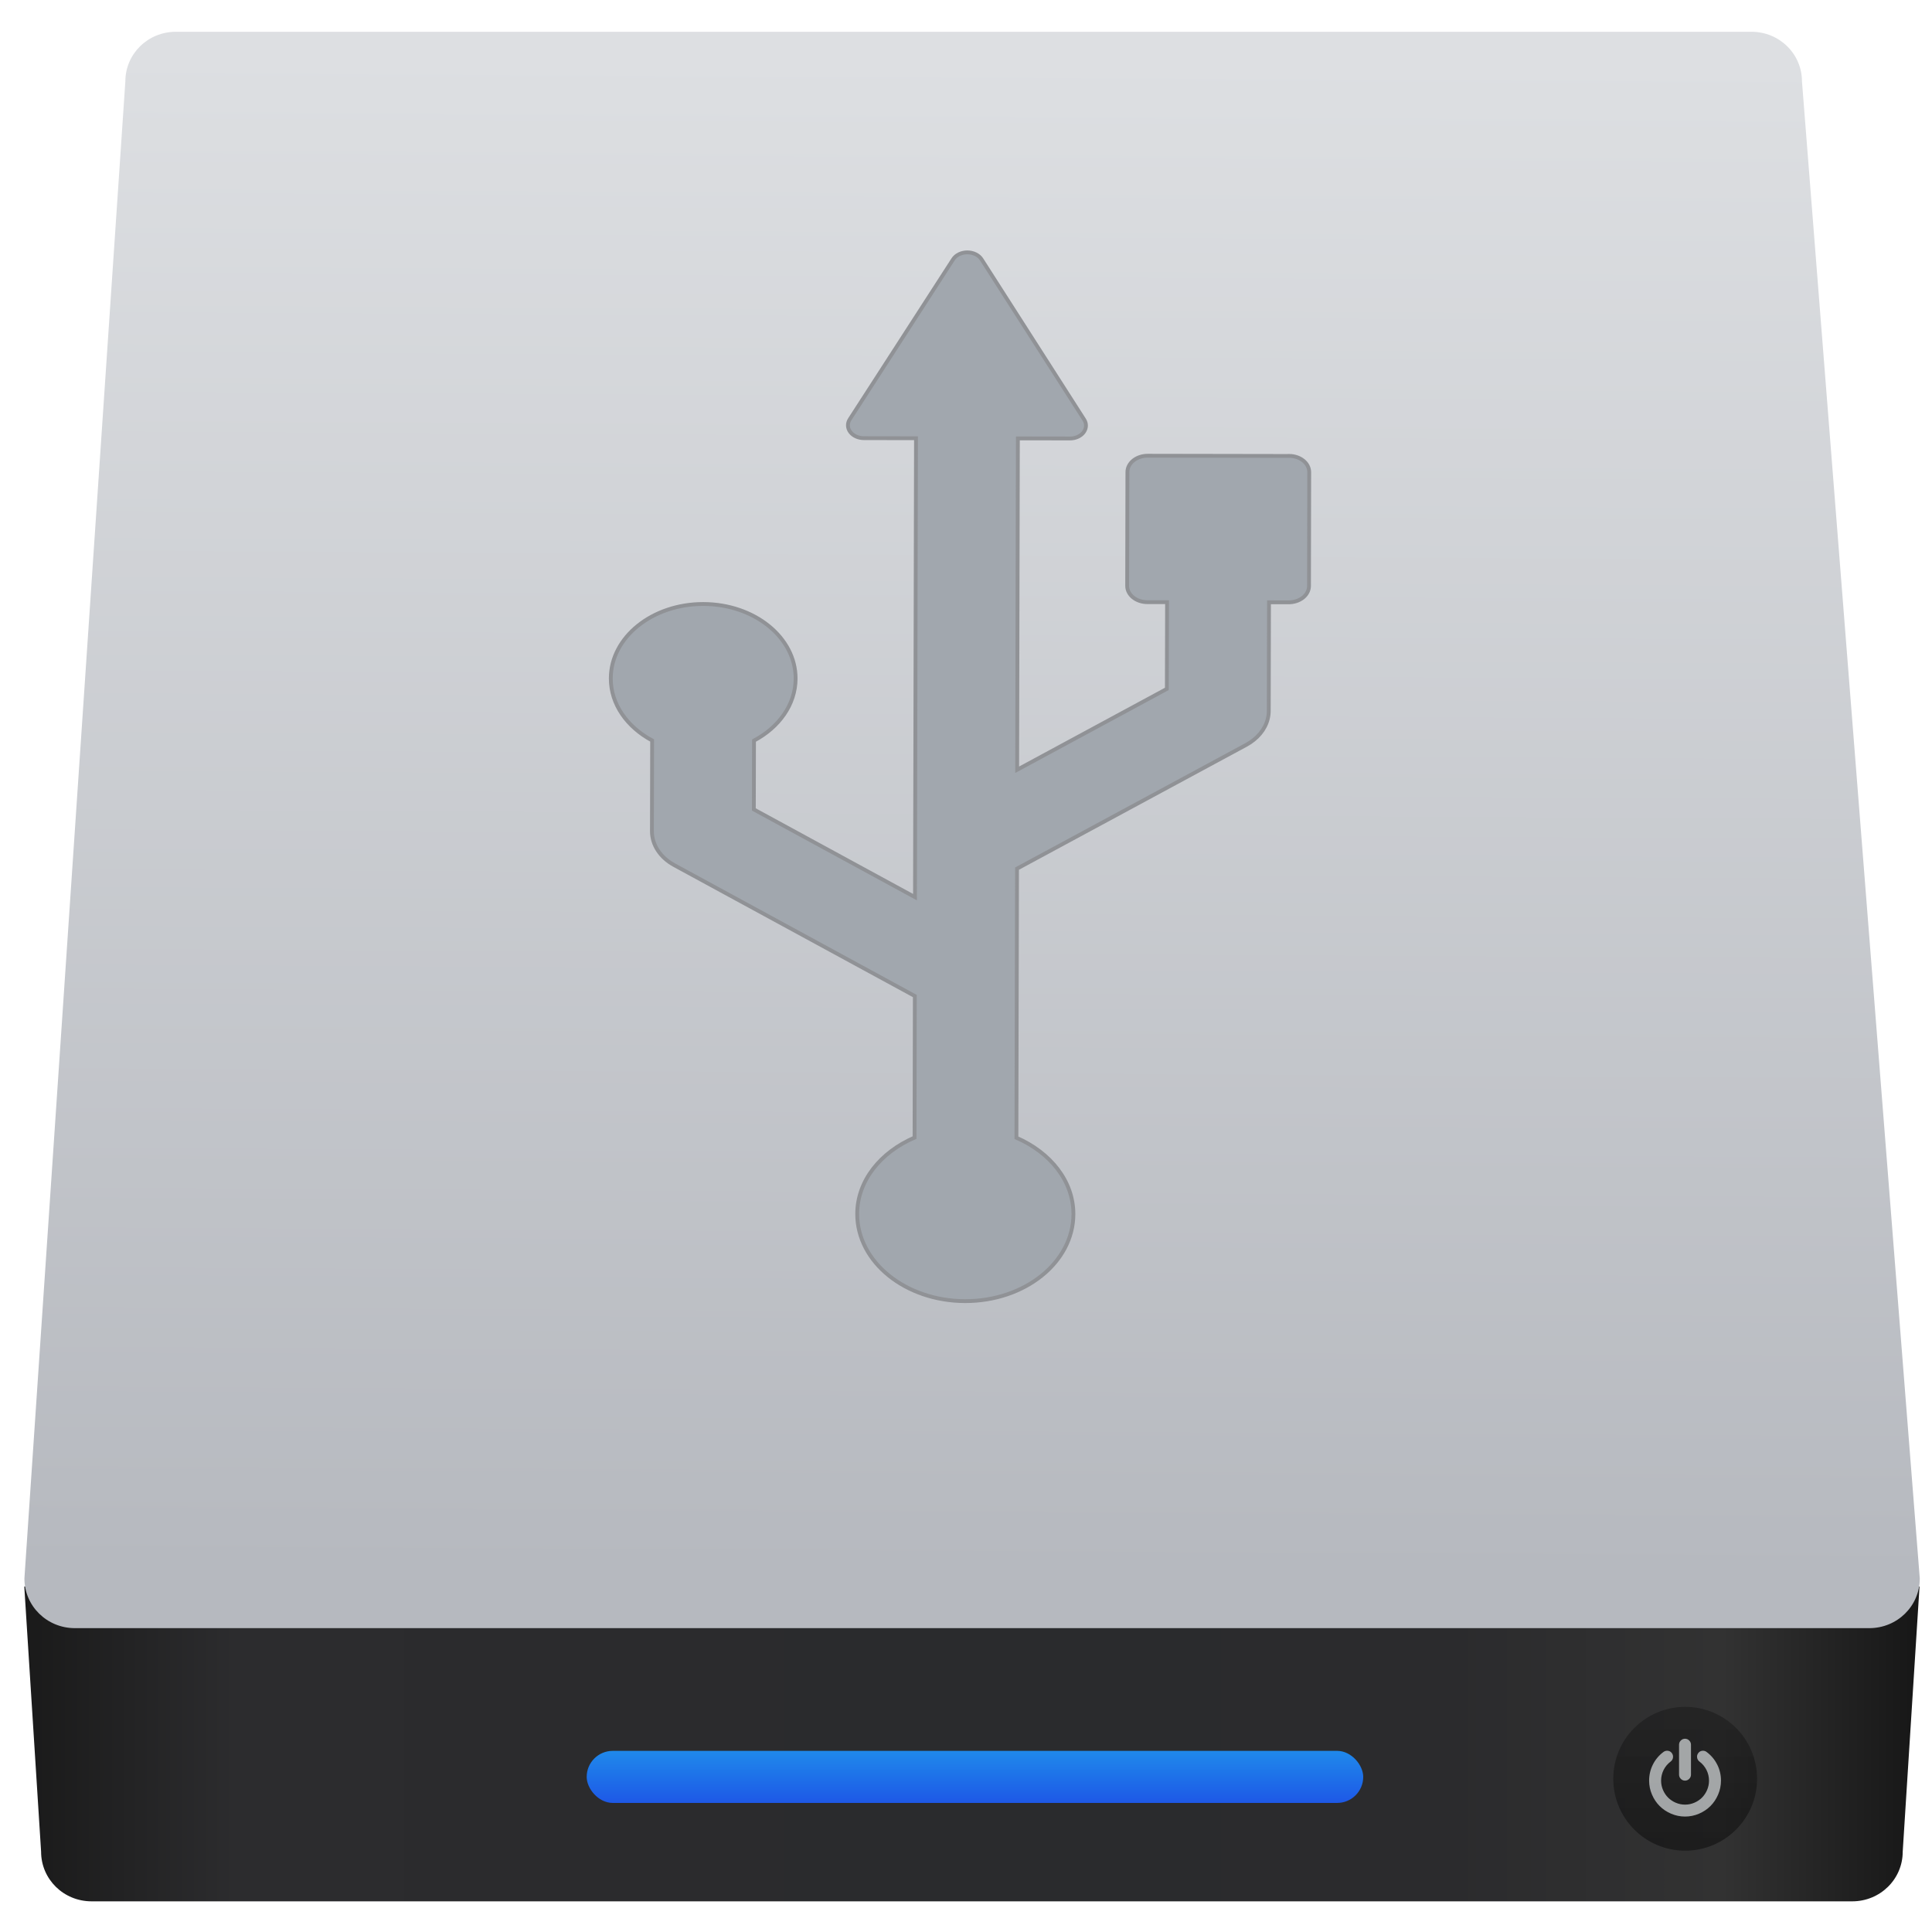 <?xml version="1.0" encoding="UTF-8" standalone="no"?>
<!-- Created with Inkscape (http://www.inkscape.org/) -->

<svg
   xmlns:dc="http://purl.org/dc/elements/1.1/"
   xmlns:cc="http://creativecommons.org/ns#"
   xmlns:rdf="http://www.w3.org/1999/02/22-rdf-syntax-ns#"
   xmlns:svg="http://www.w3.org/2000/svg"
   xmlns="http://www.w3.org/2000/svg"
   xmlns:xlink="http://www.w3.org/1999/xlink"
   xmlns:sodipodi="http://sodipodi.sourceforge.net/DTD/sodipodi-0.dtd"
   xmlns:inkscape="http://www.inkscape.org/namespaces/inkscape"
   width="48"
   height="48"
   id="svg5453"
   version="1.1"
   inkscape:version="0.91 r13725"
   sodipodi:docname="imagewriter.svg">
  <defs
     id="defs5455">
    <linearGradient
       gradientTransform="matrix(1.68,0,0,1.68,-783.287,-905.337)"
       gradientUnits="userSpaceOnUse"
       y2="518.407"
       x2="449.549"
       y1="540.746"
       x1="449.428"
       id="linearGradient4998"
       xlink:href="#linearGradient4992"
       inkscape:collect="always" />
    <linearGradient
       id="linearGradient4992"
       inkscape:collect="always">
      <stop
         id="stop4994"
         offset="0"
         style="stop-color:#b6b9bf;stop-opacity:1" />
      <stop
         id="stop4996"
         offset="1"
         style="stop-color:#dddfe2;stop-opacity:1" />
    </linearGradient>
    <linearGradient
       gradientTransform="matrix(0.417,0,0,0.41,-55.337,-36.651)"
       y2="107.361"
       x2="122.719"
       y1="107.361"
       x1="10.094"
       gradientUnits="userSpaceOnUse"
       id="linearGradient4197-9-3"
       xlink:href="#linearGradient3687-2"
       inkscape:collect="always" />
    <linearGradient
       id="linearGradient3687-2">
      <stop
         id="stop3689-6"
         offset="0"
         style="stop-color:#1a1a1a;stop-opacity:1" />
      <stop
         style="stop-color:#2c2c2e;stop-opacity:1"
         offset="0.111"
         id="stop3691-8" />
      <stop
         style="stop-color:#2b2b2d;stop-opacity:1"
         offset="0.29"
         id="stop3693-8" />
      <stop
         style="stop-color:#2a2b2d;stop-opacity:1"
         offset="0.512"
         id="stop3695-4" />
      <stop
         style="stop-color:#2b2b2d;stop-opacity:1"
         offset="0.752"
         id="stop3699-86" />
      <stop
         id="stop3701-8"
         offset="0.897"
         style="stop-color:#323232;stop-opacity:1" />
      <stop
         id="stop3703-9"
         offset="1"
         style="stop-color:#171717;stop-opacity:1" />
    </linearGradient>
    <linearGradient
       gradientTransform="matrix(1.68,0,0,1.68,-794.506,-908.709)"
       gradientUnits="userSpaceOnUse"
       y2="544.724"
       x2="467.175"
       y1="546.847"
       x1="467.175"
       id="linearGradient4963"
       xlink:href="#linearGradient4957"
       inkscape:collect="always" />
    <linearGradient
       id="linearGradient4957"
       inkscape:collect="always">
      <stop
         id="stop4959"
         offset="0"
         style="stop-color:#040404;stop-opacity:1" />
      <stop
         id="stop4961"
         offset="1"
         style="stop-color:#121212;stop-opacity:0.908" />
    </linearGradient>
    <linearGradient
       gradientTransform="matrix(0.849,0,0,1.68,-409.608,-905.248)"
       gradientUnits="userSpaceOnUse"
       y2="543.088"
       x2="451.021"
       y1="544.15"
       x1="451.021"
       id="linearGradient4735"
       xlink:href="#linearGradient4237-67"
       inkscape:collect="always" />
    <linearGradient
       id="linearGradient4237-67">
      <stop
         offset="0"
         style="stop-color:#1e56e6;stop-opacity:1"
         id="stop4239-85" />
      <stop
         offset="1"
         style="stop-color:#1f9aed;stop-opacity:1"
         id="stop4241-07" />
    </linearGradient>
  </defs>
  <sodipodi:namedview
     id="base"
     pagecolor="#ffffff"
     bordercolor="#666666"
     borderopacity="1.0"
     inkscape:pageopacity="0"
     inkscape:pageshadow="2"
     inkscape:zoom="4"
     inkscape:cx="-39.601104"
     inkscape:cy="15.968792"
     inkscape:document-units="px"
     inkscape:current-layer="g4370"
     showgrid="true"
     fit-margin-top="0"
     fit-margin-left="0"
     fit-margin-right="0"
     fit-margin-bottom="0"
     inkscape:window-width="1366"
     inkscape:window-height="634"
     inkscape:window-x="0"
     inkscape:window-y="36"
     inkscape:window-maximized="1"
     inkscape:showpageshadow="false"
     borderlayer="true"
     showguides="false">
    <inkscape:grid
       type="xygrid"
       id="grid4063" />
    <sodipodi:guide
       position="1.1650391e-05,32"
       orientation="32,0"
       id="guide4157" />
    <sodipodi:guide
       position="1.1650391e-05,2.6367188e-05"
       orientation="0,32"
       id="guide4159" />
    <sodipodi:guide
       position="32,2.6367188e-05"
       orientation="-32,0"
       id="guide4161" />
    <sodipodi:guide
       position="32,32"
       orientation="0,-32"
       id="guide4163" />
    <sodipodi:guide
       position="2,30"
       orientation="28,0"
       id="guide4167" />
    <sodipodi:guide
       position="2,2"
       orientation="0,28"
       id="guide4169" />
    <sodipodi:guide
       position="30,2"
       orientation="-28,0"
       id="guide4171" />
    <sodipodi:guide
       position="30,30"
       orientation="0,-28"
       id="guide4173" />
    <sodipodi:guide
       position="2,30"
       orientation="28,0"
       id="guide4181" />
    <sodipodi:guide
       position="2,2"
       orientation="0,14"
       id="guide4183" />
    <sodipodi:guide
       position="16,2"
       orientation="-28,0"
       id="guide4185" />
    <sodipodi:guide
       position="16,30"
       orientation="0,-14"
       id="guide4187" />
    <sodipodi:guide
       position="9,23"
       orientation="14,0"
       id="guide4193" />
    <sodipodi:guide
       position="9,9"
       orientation="0,14"
       id="guide4195" />
    <sodipodi:guide
       position="23,9"
       orientation="-14,0"
       id="guide4197" />
    <sodipodi:guide
       position="23,23"
       orientation="0,-14"
       id="guide4199" />
  </sodipodi:namedview>
  <g
     inkscape:label="Capa 1"
     inkscape:groupmode="layer"
     id="layer1"
     transform="translate(-384.571,-499.798)">
    <g
       style="display:inline;enable-background:new"
       id="g4238"
       transform="translate(225.819,462.446)">
      <g
         style="display:inline"
         id="layer1-8"
         transform="matrix(0.227,0,0,0.227,106.948,54.311)">
        <g
           style="display:none"
           id="layer6" />
        <g
           id="g4027" />
        <g
           id="g4061" />
        <g
           id="g3751" />
        <g
           id="g3782" />
        <g
           id="g3725" />
        <g
           id="g4370"
           transform="matrix(4.414,0,0,4.414,59.275,39.357)">
          <g
             id="g4226"
             transform="translate(90,10)">
            <path
               inkscape:connector-curvature="0"
               style="fill:url(#linearGradient4197-9-3);fill-opacity:1;stroke:none;stroke-width:1.317;stroke-miterlimit:4;stroke-dasharray:none"
               d="m -51.125,3.496 0.417,6.576 c 0,0.682 0.558,1.231 1.252,1.231 l 43.656,0 c 0.693,0 1.252,-0.549 1.252,-1.231 l 0.417,-6.576 -46.994,0 z"
               id="rect3001-4-1"
               sodipodi:nodetypes="ccccccc" />
            <path
               inkscape:connector-curvature="0"
               style="fill:url(#linearGradient4998);fill-opacity:1;stroke:none;stroke-width:1.317;stroke-miterlimit:4;stroke-dasharray:none"
               d="m -47.367,-35.054 39.069,0 c 0.693,0 1.252,0.549 1.252,1.231 l 2.921,37.121 c 0,0.682 -0.558,1.231 -1.252,1.231 l -44.493,0 c -0.693,0 -1.252,-0.549 -1.252,-1.231 l 2.503,-37.121 c 0,-0.682 0.558,-1.231 1.252,-1.231 z"
               id="path3778-7"
               sodipodi:nodetypes="ccccccccc" />
            <rect
               style="opacity:1;fill:url(#linearGradient4735);fill-opacity:1;stroke:none;stroke-width:0.2;stroke-linecap:round;stroke-linejoin:round;stroke-miterlimit:4;stroke-dasharray:none;stroke-opacity:1"
               id="rect4727-4-7"
               width="19.255"
               height="1.291"
               x="-37.18"
               y="7.572"
               ry="0.646" />
            <ellipse
               ry="1.783"
               rx="1.783"
               cy="8.264"
               cx="-9.942"
               id="path4955"
               style="opacity:0.452;fill:url(#linearGradient4963);fill-opacity:1;stroke:none;stroke-width:1.7;stroke-linecap:round;stroke-linejoin:round;stroke-miterlimit:4;stroke-dasharray:none;stroke-opacity:1" />
            <path
               d="m -9.946,8.31 c 0.04,0 0.075,-0.015 0.104,-0.044 0.029,-0.029 0.044,-0.064 0.044,-0.104 l 0,-0.743 c 0,-0.04 -0.015,-0.075 -0.044,-0.104 -0.029,-0.029 -0.064,-0.044 -0.104,-0.044 -0.04,0 -0.075,0.015 -0.104,0.044 -0.029,0.029 -0.044,0.064 -0.044,0.104 l 0,0.743 c 0,0.04 0.015,0.075 0.044,0.104 0.029,0.029 0.064,0.044 0.104,0.044 l 0,0 z"
               id="path955"
               inkscape:connector-curvature="0"
               style="opacity:0.668;fill:#e3e8ea;fill-opacity:1;stroke-width:1.317;stroke-miterlimit:4;stroke-dasharray:none" />
            <path
               d="m -9.148,7.912 c -0.062,-0.125 -0.15,-0.229 -0.263,-0.313 -0.032,-0.025 -0.069,-0.034 -0.11,-0.029 -0.041,0.005 -0.073,0.025 -0.097,0.058 -0.025,0.032 -0.034,0.069 -0.028,0.11 0.006,0.041 0.025,0.073 0.057,0.098 0.076,0.057 0.134,0.127 0.176,0.21 0.041,0.083 0.062,0.171 0.062,0.265 0,0.08 -0.016,0.157 -0.047,0.23 -0.031,0.073 -0.074,0.136 -0.127,0.19 -0.053,0.053 -0.117,0.096 -0.19,0.127 -0.073,0.031 -0.15,0.047 -0.23,0.047 -0.08,0 -0.157,-0.016 -0.23,-0.047 -0.073,-0.031 -0.136,-0.074 -0.19,-0.127 -0.053,-0.053 -0.096,-0.117 -0.127,-0.19 -0.031,-0.073 -0.047,-0.15 -0.047,-0.23 0,-0.094 0.021,-0.182 0.062,-0.265 0.041,-0.083 0.1,-0.153 0.176,-0.21 0.032,-0.025 0.052,-0.057 0.057,-0.098 0.006,-0.041 -0.004,-0.077 -0.028,-0.11 -0.024,-0.033 -0.056,-0.053 -0.097,-0.058 -0.041,-0.005 -0.078,0.004 -0.111,0.029 -0.113,0.084 -0.201,0.189 -0.263,0.313 -0.062,0.125 -0.093,0.257 -0.093,0.398 0,0.121 0.024,0.236 0.071,0.346 0.047,0.11 0.111,0.205 0.19,0.284 0.08,0.08 0.174,0.143 0.284,0.19 0.11,0.047 0.225,0.071 0.346,0.071 0.121,0 0.236,-0.024 0.346,-0.071 0.11,-0.047 0.205,-0.111 0.284,-0.19 0.08,-0.08 0.143,-0.174 0.19,-0.284 0.047,-0.11 0.071,-0.225 0.071,-0.346 0,-0.141 -0.031,-0.274 -0.093,-0.398 l 0,0 z"
               id="path957"
               inkscape:connector-curvature="0"
               style="opacity:0.668;fill:#e3e8ea;fill-opacity:1;stroke-width:1.317;stroke-miterlimit:4;stroke-dasharray:none" />
            <path
               style="fill:#a1a7ae;fill-opacity:1;stroke:#909296;stroke-width:0.095;stroke-miterlimit:4;stroke-dasharray:none;stroke-opacity:1"
               inkscape:connector-curvature="0"
               d="m -19.766,-24.536 -3.502,-0.006 c -0.133,8.5e-5 -0.261,0.042 -0.356,0.118 -0.094,0.076 -0.148,0.178 -0.148,0.286 l -0.006,2.822 c -9.55e-4,0.224 0.224,0.405 0.501,0.405 l 0.488,4.35e-4 -0.005,2.15 -3.712,2.005 0.018,-8.216 1.291,0.002 c 0.139,1.93e-4 0.267,-0.058 0.339,-0.153 0.072,-0.096 0.078,-0.214 0.015,-0.313 l -2.546,-3.976 c -0.068,-0.106 -0.204,-0.172 -0.352,-0.173 -0.148,2.65e-4 -0.284,0.066 -0.352,0.172 l -2.564,3.968 c -0.064,0.099 -0.059,0.218 0.012,0.313 0.072,0.096 0.201,0.154 0.339,0.154 l 1.292,0.002 -0.025,11.379 -3.996,-2.175 0.004,-1.707 c 0.62,-0.329 1.03,-0.894 1.032,-1.537 0.002,-1.02 -1.022,-1.848 -2.289,-1.85 -1.265,-0.002 -2.292,0.824 -2.294,1.844 -0.002,0.643 0.407,1.209 1.025,1.54 l -0.005,2.248 c -9.42e-4,0.339 0.207,0.656 0.557,0.845 l 5.962,3.244 -0.007,3.509 c -0.841,0.363 -1.42,1.069 -1.422,1.892 -0.002,1.193 1.195,2.161 2.675,2.164 1.482,0.002 2.684,-0.963 2.686,-2.156 0.002,-0.823 -0.574,-1.53 -1.413,-1.895 l 0.015,-6.673 5.683,-3.069 c 0.068,-0.037 0.131,-0.079 0.188,-0.125 0.235,-0.188 0.371,-0.447 0.371,-0.719 l 0.006,-2.691 0.489,6.77e-4 c 0.133,-8.4e-5 0.261,-0.043 0.355,-0.118 0.094,-0.076 0.147,-0.178 0.148,-0.286 l 0.005,-2.822 c 8.34e-4,-0.224 -0.223,-0.405 -0.501,-0.405 z"
               id="path4744" />
          </g>
        </g>
      </g>
    </g>
  </g>
</svg>
